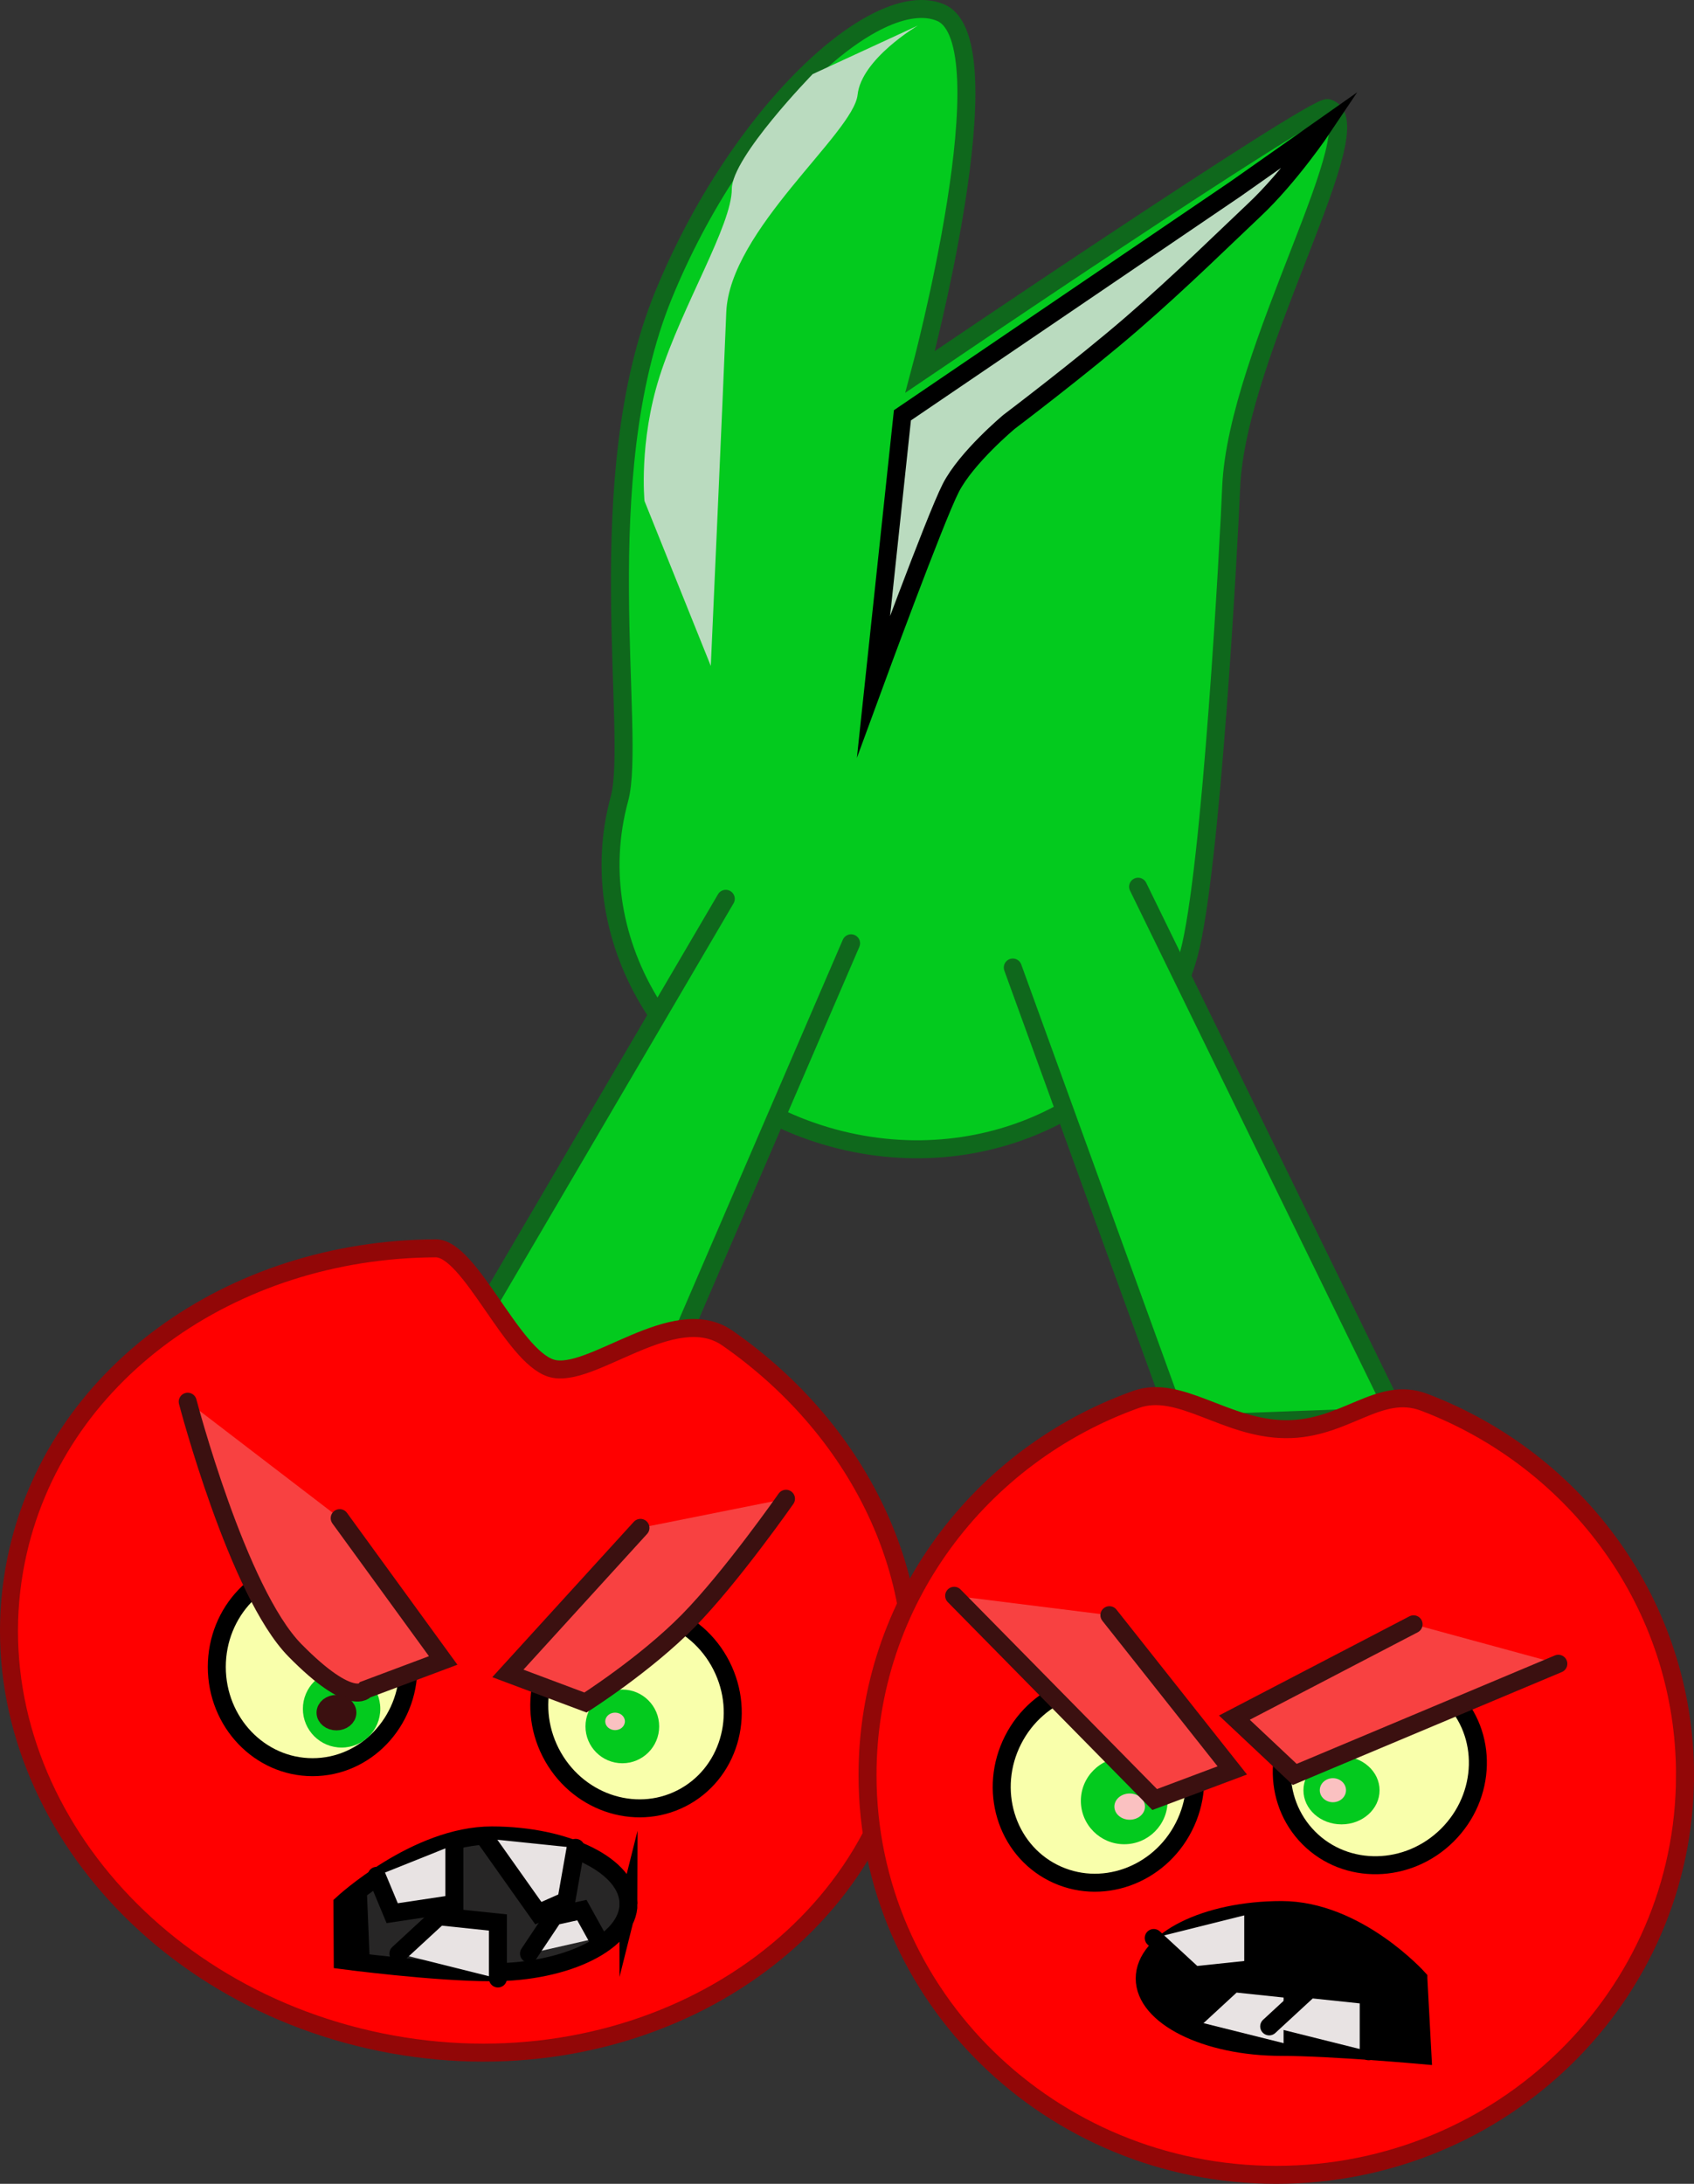 <svg version="1.1" xmlns="http://www.w3.org/2000/svg" xmlns:xlink="http://www.w3.org/1999/xlink" width="141.23" height="182.06" viewBox="0,0,141.23,182.06"><rect x="0" y="0" width="141.23" height="182.06" fill="#333333" stroke="none"/><g transform="translate(-169.385,-88.97)"><g data-paper-data="{&quot;isPaintingLayer&quot;:true}" fill-rule="nonzero" stroke-width="1.5" stroke-linejoin="miter" stroke-miterlimit="10" stroke-dasharray="" stroke-dashoffset="0" style="mix-blend-mode: normal"><path d="M268.495,168.533c-3.286,12.03 -16.576,18.88 -29.684,15.299c-13.108,-3.581 -21.069,-16.236 -17.783,-28.266c1.454,-5.322 -2.557,-26.734 3.659,-41.959c6.216,-15.225 17.743,-25.825 23.103,-23.591c5.713,2.381 -1.693,29.954 -1.693,29.954c0,0 32.87,-22.295 33.984,-21.991c4.086,1.116 -7.589,20.247 -8.053,31.635c-0.174,4.257 -1.654,32.04 -3.533,38.918z" fill="#03ca1e" stroke="#0f681c" stroke-linecap="butt"/><path d="M240.34,167.609l-15.84,36.736l-17.525,-1.348l22.918,-39.095" fill="#03ca1e" stroke="#0f681c" stroke-linecap="round"/><path d="M264.269,162.891l21.57,44.15l-18.199,0.674l-13.818,-38.084" fill="#03ca1e" stroke="#0f681c" stroke-linecap="round"/><path d="M244.854,234.12c-3.677,18.036 -23.249,29.274 -43.717,25.102c-20.467,-4.172 -34.079,-22.175 -30.403,-40.211c3.147,-15.439 17.942,-25.897 34.975,-25.971c2.865,-0.013 6.354,8.985 9.633,9.994c3.279,1.009 10.212,-5.626 14.689,-2.512c11.239,7.818 17.452,20.7 14.822,33.598z" fill="#ff0000" stroke="#920707" stroke-linecap="butt"/><path d="M218.623,223.991c3.932,-1.998 8.815,-0.282 10.907,3.833c2.091,4.115 0.599,9.071 -3.333,11.07c-3.932,1.998 -8.815,0.282 -10.907,-3.833c-2.091,-4.115 -0.599,-9.071 3.333,-11.07z" data-paper-data="{&quot;index&quot;:null}" fill="#f9ffab" stroke="#000000" stroke-linecap="butt"/><path d="M309.865,236.952c0,18.407 -15.257,33.328 -34.077,33.328c-18.82,0 -34.077,-14.922 -34.077,-33.328c0,-14.389 9.324,-26.649 22.385,-31.315c3.647,-1.303 7.415,2.429 12.441,2.48c5.026,0.051 7.775,-3.694 11.605,-2.236c12.713,4.839 21.724,16.926 21.724,31.071z" fill="#ff0000" stroke="#920707" stroke-linecap="butt"/><path d="M195.447,219.579c4.411,0 7.987,3.742 7.987,8.358c0,4.616 -3.576,8.358 -7.987,8.358c-4.411,0 -7.987,-3.742 -7.987,-8.358c0,-4.616 3.576,-8.358 7.987,-8.358z" data-paper-data="{&quot;index&quot;:null}" fill="#f9ffab" stroke="#000000" stroke-linecap="butt"/><path d="M253.845,234.025c2.091,-4.115 6.975,-5.831 10.907,-3.833c3.932,1.998 5.425,6.954 3.333,11.07c-2.091,4.115 -6.975,5.831 -10.907,3.833c-3.932,-1.998 -5.425,-6.955 -3.333,-11.07z" data-paper-data="{&quot;index&quot;:null}" fill="#f9ffab" stroke="#000000" stroke-linecap="butt"/><path d="M223.118,130.739c0,0 -0.486,-4.906 1.255,-10.376c1.893,-5.946 6.024,-12.608 6.024,-15.642c0,-2.655 6.741,-9.572 6.741,-9.572l8.763,-4.044c0,0 -4.697,2.766 -5.019,5.772c-0.343,3.201 -10.674,11.271 -10.947,18.128c-0.285,7.156 -1.29,29.486 -1.29,29.486z" fill="#badbbf" stroke="none" stroke-linecap="butt"/><path d="M244.62,123.594l27.771,-18.873l7.28,-5.123c0,0 -2.725,4.074 -5.743,6.906c-2.142,2.01 -6.103,5.922 -10.219,9.477c-4.116,3.556 -10.191,8.153 -10.191,8.153c0,0 -3.557,2.962 -4.867,5.517c-1.31,2.555 -6.437,16.536 -6.437,16.536z" fill="#badbbf" stroke="#000000" stroke-linecap="butt"/><path d="M278.789,230.633c3.272,-3.256 8.447,-3.36 11.558,-0.233c3.111,3.127 2.98,8.301 -0.292,11.557c-3.272,3.256 -8.447,3.36 -11.558,0.233c-3.111,-3.127 -2.98,-8.301 0.292,-11.557z" data-paper-data="{&quot;index&quot;:null}" fill="#f9ffab" stroke="#000000" stroke-linecap="butt"/><path d="M201.091,231.433c0,1.782 -1.445,3.227 -3.227,3.227c-1.782,0 -3.227,-1.445 -3.227,-3.227c0,-1.782 1.445,-3.227 3.227,-3.227c1.782,0 3.227,1.445 3.227,3.227z" fill="#03ca1e" stroke="none" stroke-linecap="butt"/><path d="M224.341,232.896c0,1.696 -1.375,3.072 -3.072,3.072c-1.696,0 -3.072,-1.375 -3.072,-3.072c0,-1.696 1.375,-3.072 3.072,-3.072c1.696,0 3.072,1.375 3.072,3.072z" fill="#03ca1e" stroke="none" stroke-linecap="butt"/><path d="M266.729,239.103c0,1.997 -1.619,3.616 -3.616,3.616c-1.997,0 -3.616,-1.619 -3.616,-3.616c0,-1.997 1.619,-3.616 3.616,-3.616c1.997,0 3.616,1.619 3.616,3.616z" fill="#03ca1e" stroke="none" stroke-linecap="butt"/><path d="M284.4,238.223c0,1.568 -1.421,2.839 -3.173,2.839c-1.752,0 -3.173,-1.271 -3.173,-2.839c0,-1.568 1.421,-2.839 3.173,-2.839c1.752,0 3.173,1.271 3.173,2.839z" fill="#03ca1e" stroke="none" stroke-linecap="butt"/><path d="M197.706,215.534l8.628,11.863l-6.471,2.427c0,0 -1.105,1.591 -5.888,-3.27c-4.784,-4.861 -8.941,-20.727 -8.941,-20.727" fill="#f84141" stroke="#3b1010" stroke-linecap="round"/><path d="M234.914,213.917c0,0 -4.581,6.555 -8.152,10.184c-3.571,3.628 -8.565,6.803 -8.565,6.803l-6.471,-2.427l11.054,-12.133" data-paper-data="{&quot;index&quot;:null}" fill="#f84141" stroke="#3b1010" stroke-linecap="round"/><path d="M198.347,231.748c0,0.402 -0.408,0.729 -0.911,0.729c-0.503,0 -0.911,-0.326 -0.911,-0.729c0,-0.402 0.408,-0.729 0.911,-0.729c0.503,0 0.911,0.326 0.911,0.729z" fill="#fac1c1" stroke="#3b1010" stroke-linecap="butt"/><path d="M221.484,232.477c0,0.402 -0.367,0.729 -0.82,0.729c-0.453,0 -0.82,-0.326 -0.82,-0.729c0,-0.402 0.367,-0.729 0.82,-0.729c0.453,0 0.82,0.326 0.82,0.729z" fill="#fac1c1" stroke="none" stroke-linecap="butt"/><path d="M264.842,239.582c0,0.604 -0.571,1.093 -1.275,1.093c-0.704,0 -1.275,-0.489 -1.275,-1.093c0,-0.604 0.571,-1.093 1.275,-1.093c0.704,0 1.275,0.489 1.275,1.093z" fill="#fac1c1" stroke="none" stroke-linecap="butt"/><path d="M281.602,238.215c0,0.553 -0.489,1.002 -1.093,1.002c-0.604,0 -1.093,-0.449 -1.093,-1.002c0,-0.553 0.489,-1.002 1.093,-1.002c0.604,0 1.093,0.449 1.093,1.002z" fill="#fac1c1" stroke="none" stroke-linecap="butt"/><path d="M261.876,223.623l10.246,12.942l-6.471,2.427l-16.717,-16.986" data-paper-data="{&quot;index&quot;:null}" fill="#f84141" stroke="#3b1010" stroke-linecap="round"/><path d="M299.305,227.672l-21.974,9.227l-5.035,-4.734l14.941,-7.782" data-paper-data="{&quot;index&quot;:null}" fill="#f84141" stroke="#3b1010" stroke-linecap="round"/><path d="M221.785,247.688c0,3.15 -5.107,5.704 -11.407,5.704c-4.812,0 -12.418,-1.004 -12.418,-1.004l-0.026,-4.699c0,0 6.144,-5.704 12.444,-5.704c6.3,0 11.407,2.554 11.407,5.704z" fill="#272626" stroke="#000000" stroke-linecap="butt"/><path d="M287.635,253.91l0.343,6.392c0,0 -7.67,-0.689 -11.75,-0.689c-6.3,0 -11.407,-2.554 -11.407,-5.704c0,-3.15 5.107,-5.704 11.407,-5.704c6.3,0 11.407,5.704 11.407,5.704z" fill="#000000" stroke="#000000" stroke-linecap="butt"/><path d="M207.267,242.762v4.926l-5.185,0.778l-1.296,-3.111" fill="#e8e3e3" stroke="#000000" stroke-linecap="round"/><path d="M199.49,253.132l-0.778,-5.704l-0.259,5.444l0.778,-5.963z" fill="none" stroke="#000000" stroke-linecap="round"/><path d="M202.601,251.836l3.37,-3.111l4.926,0.518v4.667" fill="#e8e3e3" stroke="#000000" stroke-linecap="round"/><path d="M217.378,243.021l-0.778,4.407l-2.333,1.037l-4.407,-6.222" fill="#e8e3e3" stroke="#000000" stroke-linecap="round"/><path d="M213.489,251.836l2.074,-3.111l2.333,-0.518l1.296,2.333" fill="#e8e3e3" stroke="#000000" stroke-linecap="round"/><path d="M268.853,257.416l3.37,-3.111l4.926,0.518v4.667" fill="#e8e3e3" stroke="#000000" stroke-linecap="round"/><path d="M275.199,257.904l3.37,-3.111l4.926,0.518v4.667" fill="#e8e3e3" stroke="#000000" stroke-linecap="round"/><path d="M273.869,248.462v4.667l-4.926,0.518l-3.37,-3.111" data-paper-data="{&quot;index&quot;:null}" fill="#e8e3e3" stroke="#000000" stroke-linecap="round"/></g></g></svg>